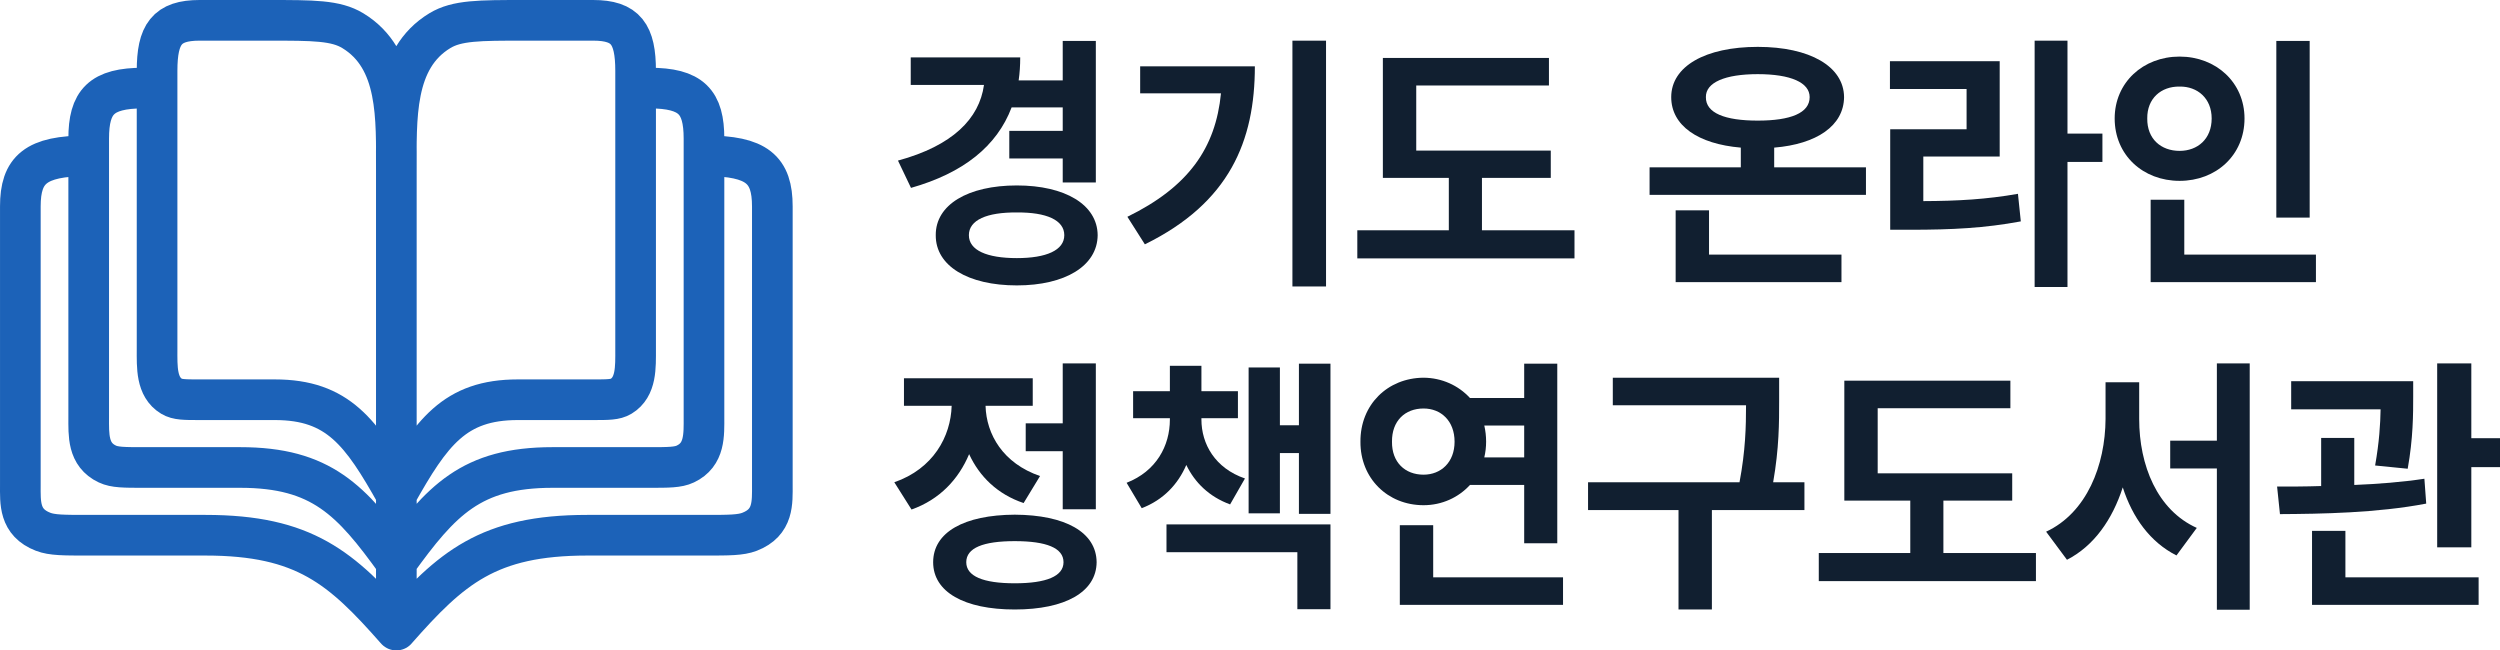 <svg width="123" height="32" viewBox="0 0 123 32" fill="none" xmlns="http://www.w3.org/2000/svg">
<path d="M19.5 8.467V24.333M19.5 8.467C19.5 5.816 19.64 2.892 17.358 1.509C16.518 1 15.419 1 13.222 1H9.821C8.204 1 7.728 1.68 7.728 3.489V17.178C7.728 18.061 7.681 19.037 8.442 19.497C8.722 19.667 9.087 19.667 9.818 19.667H13.522C16.631 19.667 17.788 21.278 19.5 24.333M19.5 8.467C19.5 5.816 19.357 2.892 21.641 1.509C22.481 1 23.581 1 25.779 1H29.179C30.795 1 31.272 1.678 31.272 3.489V17.178C31.272 18.06 31.318 19.037 30.558 19.497C30.279 19.667 29.913 19.667 29.182 19.667H25.476C22.367 19.667 21.213 21.278 19.5 24.333M7.055 4.333C4.977 4.333 4.364 5.013 4.364 6.822V20.511C4.364 21.395 4.304 22.37 5.283 22.83C5.642 23 6.112 23 7.052 23H11.815C15.812 23 17.297 24.612 19.498 27.667C21.701 24.612 23.186 23 27.184 23H31.948C32.888 23 33.359 23 33.717 22.83C34.694 22.37 34.636 21.393 34.636 20.511V6.822C34.636 5.012 34.022 4.333 31.945 4.333M19.5 15.133V31M4.29 7.667C1.749 7.667 1.001 8.346 1.001 10.156V23.844C1.001 24.728 0.927 25.703 2.123 26.164C2.563 26.333 3.137 26.333 4.286 26.333H10.107C14.992 26.333 16.807 27.945 19.498 31C22.191 27.945 24.006 26.333 28.891 26.333H34.715C35.864 26.333 36.439 26.333 36.877 26.164C38.071 25.703 37.999 24.726 37.999 23.844V10.156C37.999 8.345 37.249 7.667 34.71 7.667" stroke="#1C62B8" stroke-width="2" stroke-linecap="round" stroke-linejoin="round"/>
<path d="M118.729 18.756V19.513C118.729 20.351 118.729 21.56 118.459 23.062L116.856 22.902C117.061 21.74 117.113 20.862 117.125 20.138H112.726V18.756H118.729ZM115.83 21.547V23.86C116.991 23.813 118.184 23.72 119.28 23.554L119.37 24.777C116.946 25.242 114.201 25.282 112.174 25.295L112.033 23.939C112.687 23.939 113.425 23.939 114.201 23.913V21.547H115.83ZM121.589 17.878V21.56H123V22.982H121.589V26.93H119.909V17.878H121.589ZM121.948 28.405V29.761H113.752V26.119H115.394V28.405H121.948Z" fill="#111F30"/>
<path d="M105.248 20.616C105.248 22.889 106.133 25.096 108.082 25.973L107.082 27.328C105.786 26.671 104.921 25.468 104.44 23.979C103.927 25.561 103.029 26.857 101.695 27.541L100.669 26.159C102.67 25.229 103.58 22.889 103.593 20.616V18.809H105.248V20.616ZM110.686 17.878V30H109.07V23.049H106.774V21.68H109.07V17.878H110.686Z" fill="#111F30"/>
<path d="M99.001 23.288V24.63H95.615V27.209H100.168V28.591H89.484V27.209H93.986V24.63H90.741V18.729H98.911V20.085H92.382V23.288H99.001Z" fill="#111F30"/>
<path d="M87.534 18.583V19.673C87.534 20.802 87.534 22.039 87.239 23.727H88.778V25.096H84.225V29.987H82.583V25.096H78.132V23.727H85.584C85.879 22.165 85.905 20.982 85.905 19.939H79.35V18.583H87.534Z" fill="#111F30"/>
<path d="M76.618 17.892V26.73H74.99V23.86H72.322C71.757 24.477 70.943 24.856 70.038 24.856C68.268 24.856 66.921 23.527 66.934 21.733C66.921 19.912 68.268 18.596 70.038 18.583C70.943 18.59 71.751 18.962 72.322 19.58H74.99V17.892H76.618ZM76.901 28.405V29.761H68.871V25.84H70.513V28.405H76.901ZM70.038 20.098C69.128 20.098 68.474 20.709 68.486 21.733C68.474 22.743 69.128 23.354 70.038 23.354C70.898 23.354 71.565 22.743 71.565 21.733C71.565 20.709 70.898 20.098 70.038 20.098ZM73.027 20.935C73.085 21.188 73.117 21.454 73.117 21.733C73.117 21.999 73.085 22.258 73.027 22.504H74.99V20.935H73.027Z" fill="#111F30"/>
<path d="M59.11 20.643C59.11 21.839 59.777 23.035 61.252 23.541L60.521 24.817C59.488 24.438 58.783 23.74 58.366 22.876C57.956 23.826 57.244 24.59 56.173 25.003L55.429 23.753C56.891 23.182 57.558 21.932 57.558 20.643V20.577H55.749V19.247H57.558V17.998H59.11V19.247H60.906V20.577H59.11V20.643ZM65.459 17.892V25.282H63.907V22.291H62.971V25.255H61.432V18.078H62.971V20.922H63.907V17.892H65.459ZM65.459 25.8V29.973H63.83V27.169H57.391V25.8H65.459Z" fill="#111F30"/>
<path d="M53.915 17.878V25.056H52.286V22.198H50.465V20.829H52.286V17.878H53.915ZM49.926 25.322C52.414 25.335 53.941 26.185 53.954 27.661C53.941 29.123 52.414 29.987 49.926 29.987C47.438 29.987 45.911 29.123 45.911 27.661C45.911 26.185 47.438 25.335 49.926 25.322ZM49.926 26.624C48.374 26.624 47.54 26.956 47.54 27.661C47.54 28.352 48.374 28.698 49.926 28.698C51.478 28.698 52.325 28.352 52.325 27.661C52.325 26.956 51.478 26.624 49.926 26.624ZM50.811 18.61V19.965H48.489C48.528 21.374 49.349 22.796 51.17 23.421L50.362 24.75C49.073 24.318 48.188 23.441 47.681 22.344C47.162 23.58 46.232 24.577 44.847 25.069L44 23.727C45.918 23.062 46.777 21.48 46.822 19.965H44.475V18.61H50.811Z" fill="#111F30"/>
<path d="M113.636 2.013V10.706H111.995V2.013H113.636ZM113.944 12.527V13.882H105.812V9.828H107.467V12.527H113.944ZM107.236 2.784C109.032 2.784 110.43 4.06 110.43 5.828C110.43 7.635 109.032 8.898 107.236 8.898C105.44 8.898 104.042 7.635 104.042 5.828C104.042 4.06 105.44 2.784 107.236 2.784ZM107.236 4.259C106.325 4.246 105.633 4.844 105.645 5.828C105.633 6.838 106.325 7.423 107.236 7.423C108.121 7.423 108.814 6.838 108.814 5.828C108.814 4.844 108.121 4.246 107.236 4.259Z" fill="#111F30"/>
<path d="M101.72 2V6.572H103.439V7.968H101.72V14.121H100.104V2H101.72ZM98.385 3.01V7.702H94.627V9.895C96.327 9.888 97.731 9.809 99.283 9.536L99.424 10.892C97.641 11.224 96.038 11.304 93.986 11.304H92.998V6.359H96.756V4.379H92.985V3.01H98.385Z" fill="#111F30"/>
<path d="M91.805 8.234V9.589H81.159V8.234H85.648V7.263C83.545 7.084 82.224 6.18 82.224 4.778C82.224 3.263 83.904 2.306 86.482 2.306C89.035 2.306 90.715 3.263 90.728 4.778C90.715 6.187 89.381 7.091 87.29 7.263V8.234H91.805ZM90.6 12.527V13.882H82.442V10.347H84.084V12.527H90.6ZM86.482 3.648C84.866 3.648 83.917 4.06 83.93 4.778C83.917 5.562 84.866 5.934 86.482 5.934C88.098 5.934 89.035 5.562 89.035 4.778C89.035 4.06 88.098 3.648 86.482 3.648Z" fill="#111F30"/>
<path d="M76.298 7.409V8.752H72.912V11.33H77.465V12.713H66.78V11.33H71.282V8.752H68.037V2.851H76.208V4.206H69.679V7.409H76.298Z" fill="#111F30"/>
<path d="M65.241 2V14.095H63.587V2H65.241ZM61.739 3.263C61.739 6.931 60.495 9.975 56.327 12.021L55.467 10.666C58.481 9.191 59.809 7.277 60.072 4.592H56.096V3.263H61.739Z" fill="#111F30"/>
<path d="M53.915 2.013V8.978H52.286V7.795H49.657V6.439H52.286V5.283H49.772C49.047 7.197 47.393 8.513 44.821 9.244L44.18 7.901C46.867 7.17 48.181 5.841 48.412 4.18H44.808V2.824H50.195C50.195 3.216 50.17 3.595 50.118 3.954H52.286V2.013H53.915ZM50.029 9.124C52.401 9.124 53.992 10.068 54.005 11.57C53.992 13.085 52.401 14.042 50.029 14.042C47.63 14.042 46.027 13.085 46.039 11.57C46.027 10.068 47.63 9.124 50.029 9.124ZM50.029 10.453C48.553 10.44 47.669 10.825 47.669 11.57C47.669 12.314 48.553 12.699 50.029 12.699C51.478 12.699 52.363 12.314 52.363 11.57C52.363 10.825 51.478 10.44 50.029 10.453Z" fill="#111F30"/>
</svg>
